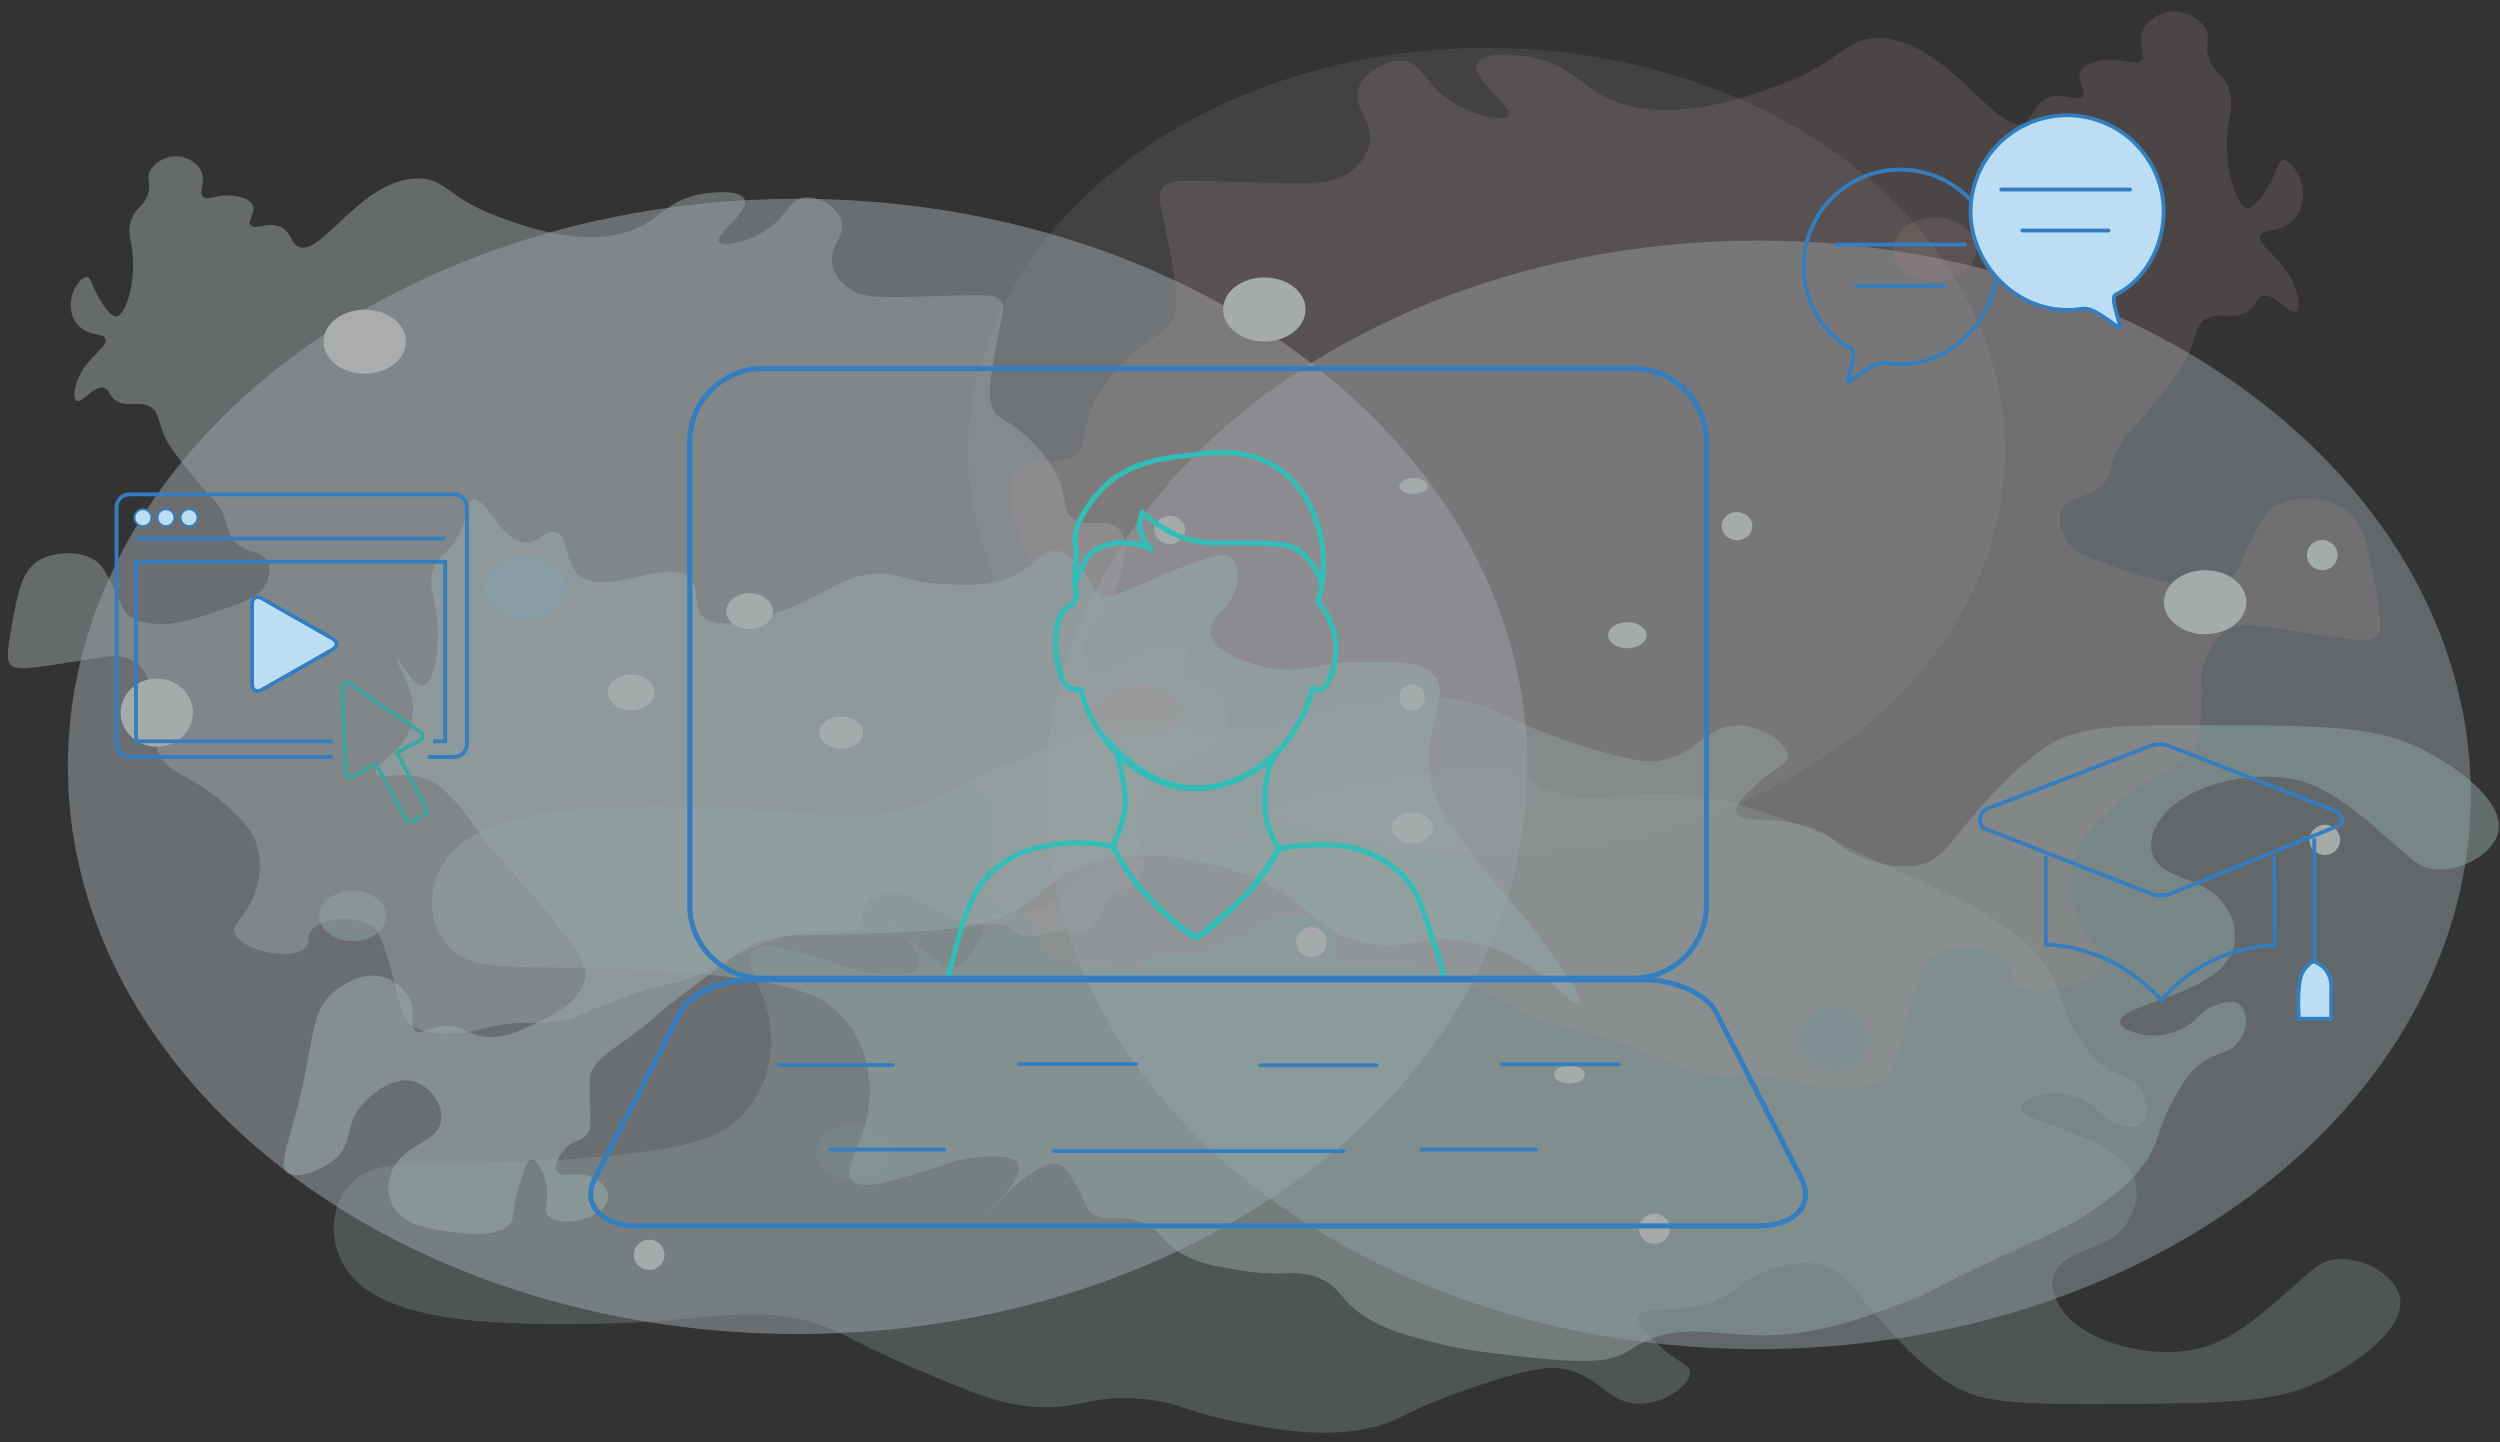 <?xml version="1.0" encoding="utf-8"?>
<!-- Generator: Adobe Illustrator 21.1.0, SVG Export Plug-In . SVG Version: 6.00 Build 0)  -->
<svg version="1.1" xmlns="http://www.w3.org/2000/svg" xmlns:xlink="http://www.w3.org/1999/xlink" x="0px" y="0px" width="976px"
	 height="563px" viewBox="0 0 976 563" style="enable-background:new 0 0 976 563;" xml:space="preserve">
<rect x="0" y="0" width="976" height="563" fill="#333333" stroke="none"/>
<style type="text/css">
	.st0{opacity:0.6;}
	.st1{opacity:0.5;fill:#EFF7FE;enable-background:new    ;}
	.st2{opacity:0.15;fill:#DFE6EA;enable-background:new    ;}
	.st3{opacity:0.45;fill:#E1F5FB;enable-background:new    ;}
	.st4{opacity:0.3;fill:#D1F0EF;enable-background:new    ;}
	.st5{opacity:0.5;fill:#D1F0EF;enable-background:new    ;}
	.st6{opacity:0.5;fill:#DCE8EF;enable-background:new    ;}
	.st7{opacity:0.2;fill:#FCC8CE;enable-background:new    ;}
	.st8{opacity:0.6;fill:#D5F1F1;enable-background:new    ;}
	.st9{opacity:0.6;fill:#BBE9F9;enable-background:new    ;}
	.st10{fill:#F1FAFA;}
	.st11{opacity:0.2;fill:#FCB9C6;enable-background:new    ;}
	.st12{fill:#FCFDFF;}
	.st13{opacity:0.1;fill:#1DD4FF;enable-background:new    ;}
	.st14{opacity:0.2;fill:#A2EAE0;enable-background:new    ;}
	.st15{fill:none;stroke:#347EC0;stroke-width:1.5;stroke-miterlimit:10;}
	.st16{fill:#BBDEF4;stroke:#347EC0;stroke-width:1.5;stroke-miterlimit:10;}
	.st17{fill:none;stroke:#347EC0;stroke-width:1.5;stroke-linecap:round;stroke-miterlimit:10;}
	.st18{fill:#BBDEF4;stroke:#347EC0;stroke-width:0.75;stroke-miterlimit:10;}
	.st19{opacity:0.75;fill:none;stroke:#24AAA3;stroke-width:1.5;stroke-miterlimit:10;enable-background:new    ;}
	.st20{fill:#BBDEF4;}
	.st21{fill:none;stroke:#347EC0;stroke-width:1.5;stroke-linecap:round;stroke-linejoin:round;stroke-miterlimit:10;}
	.st22{fill:none;stroke:#32BDB9;stroke-width:2;stroke-linejoin:round;stroke-miterlimit:10;}
	.st23{display:none;fill:#F5A64F;}
	.st24{fill:none;stroke:#347EC0;stroke-width:2;stroke-linecap:round;stroke-miterlimit:10;}
	.st25{fill:none;}
</style>
<g id="Layer_1">
	<g id="Layer_1_1_">
		<g id="Layer_3">
			<g id="BG">
				<g id="Layer_2_1_">
					<g class="st0">
						<ellipse class="st1" cx="311.4" cy="299.2" rx="284.9" ry="221.6"/>
						<ellipse class="st2" cx="580.4" cy="176.1" rx="202.4" ry="157.4"/>
						<ellipse class="st3" cx="686.4" cy="310.3" rx="278.2" ry="216.4"/>
						<path class="st4" d="M294.5,370.4c4.3-2.8,14.2,0.2,26.8,4c9,2.7,13.5,5.2,22.6,5.7c4.8,0.3,12,0.7,14.3-2.2
							c4.5-5.6-12.9-20.2-12.5-20.5c0.5-0.3,19.5,22.3,28.6,19.8c2.3-0.6,3.8-3.2,6.9-8.3c4.2-6.9,3.1-8.6,6-10.8
							c4.9-3.7,9.9-0.4,18.5-3.2c8.6-2.9,7.5-7.6,17.1-12.9c6.2-3.5,12-4.5,21.3-6.1c18.8-3.3,21.6,0.7,31-2.9
							c10.5-4,7.9-9.3,21.3-16.9c7.3-4.2,13.8-5.8,24.5-8.6c10.8-2.8,18.6-3.7,32.3-5.4c27.9-3.3,34.7-1.6,38.4-0.4
							c6.4,2.2,6.2,3.8,12.5,6.5c14.2,6,26.3,2.2,42.5,1.8c22.9-0.5,40.6,6.3,60.1,13.7c10.2,3.9,5.1,2.9,37,17.6
							c21.2,9.8,25.3,11.1,33.3,16.5c9,6.2,18.7,12.9,24.5,24.1c3.6,7,3,10.7,9.2,21.6c5,8.7,8.2,11.5,11.1,13.3
							c5.8,3.7,9,2.9,12.5,6.5c5.1,5.3,5,14.1,0.5,16.2c-3,1.4-7.4-0.4-9.2-1.1c-5.9-2.3-5.5-5.2-11.1-8.3c-1-0.6-8.5-4.6-16.6-2.9
							c-0.9,0.2-8.2,1.7-8.8,4.7c-1.5,7.1,37.1,10.3,43.9,27.7c2.6,6.5,0.5,14.4-4.2,19.8c-8.2,9.5-22,8.2-26.3,16.9
							c-3.2,6.3,1.2,13.1,2.3,14.7c9,13.7,38,20.9,57.3,14.4c11.7-4,23.1-14.2,35.1-24.8c5.4-4.8,8.7-8.3,14.8-9
							c9.7-1.1,21.8,5.6,24.5,13.3c4.5,12.7-16.6,27.8-31.9,34.9c-17,7.9-37.7,8.1-78.6,8.3c-33.6,0.1-50.6,0.1-62.4-6.5
							c-13.3-7.4-25.8-21.9-31.4-28.4c-9.5-11.1-13-18.1-22.6-19.8c-10.1-1.8-21.2,3.2-23.6,4.3c-7,3.2-6.3,5-12.5,8.3
							c-15.3,8.1-31.4,3-33.7,7.9c-1.5,3.1,3.6,7.6,8.8,12.2c6.8,6,10.7,6.4,11.1,9.3c0.7,5-9.3,12.4-19.4,12.6
							c-12.6,0.2-15.3-10.9-30.5-13.7c-3.1-0.6-9-1.2-32.3,6.5c-31.4,10.3-30.1,14.6-45.7,17.3c-17.4,3-33,0-48.5-2.9
							c-21-4-21.3-7.5-37-9c-21.8-2-24.1,4.6-43.9,2.9c-13.5-1.2-25.3-6.3-49-16.5c-19.6-8.5-21-10.6-29.6-14
							c-27.4-10.9-46.1-2.4-90.6-1.8c-32.6,0.4-81,1-97-19.8c-8.1-10.5-8.2-26.8,1.8-35.9c11.4-10.3,28.3-4.8,84.6-8.6
							c45.9-3.2,58-8.5,65.6-15.5c10.3-9.5,12-21.7,12.5-25.5C303.5,389.3,287.5,374.9,294.5,370.4z"/>
						<path class="st5" d="M333.3,461.5c4.3,2.8,14.2-0.2,26.8-4c9-2.7,13.5-5.3,22.6-5.8c4.8-0.3,12-0.7,14.3,2.1
							c4.5,5.6-12.8,20.3-12.4,20.5c0.5,0.3,19.4-22.3,28.6-19.8c2.3,0.6,3.8,3.2,7,8.3c4.2,6.9,3.1,8.6,6,10.8
							c4.9,3.7,9.9,0.4,18.5,3.2c8.6,2.8,7.5,7.5,17.1,12.9c6.2,3.5,12,4.5,21.3,6.1c18.8,3.2,21.6-0.7,31,2.8
							c10.5,4,7.9,9.3,21.3,16.9c7.3,4.1,13.8,5.8,24.5,8.6c10.8,2.8,18.6,3.7,32.4,5.3c27.9,3.3,34.7,1.6,38.4,0.3
							c6.4-2.2,6.2-3.8,12.5-6.5c14.2-6,26.3-2.2,42.5-1.9c22.9,0.5,40.6-6.3,60-13.7c10.2-3.9,5.1-2.9,36.9-17.7
							c21.2-9.8,25.3-11.1,33.2-16.6c8.9-6.2,18.7-12.9,24.4-24.1c3.5-7,3-10.7,9.2-21.6c4.9-8.7,8.2-11.5,11.1-13.3
							c5.7-3.7,9-2.9,12.5-6.5c5.1-5.3,5-14.1,0.4-16.2c-3-1.4-7.4,0.4-9.2,1.1c-5.9,2.3-5.4,5.2-11.1,8.3c-1,0.6-8.5,4.6-16.6,2.9
							c-0.9-0.2-8.2-1.7-8.8-4.7c-1.5-7.1,37-10.3,43.8-27.7c2.5-6.5,0.4-14.4-4.2-19.8c-8.2-9.4-22-8.2-26.4-16.9
							c-3.2-6.3,1.2-13.1,2.3-14.7c8.9-13.7,37.9-21,57.3-14.5c11.7,4,23.2,14.1,35.2,24.8c5.4,4.8,8.8,8.3,14.8,9
							c9.7,1.1,21.8-5.6,24.5-13.3c4.4-12.7-16.7-27.8-32-34.8c-17-7.8-37.8-8.1-78.6-8.2c-33.6-0.1-50.6,0-62.4,6.6
							c-13.3,7.4-25.7,21.9-31.4,28.4c-9.5,11.1-12.9,18.1-22.6,19.8c-10.1,1.8-21.2-3.2-23.6-4.3c-7-3.2-6.4-5-12.5-8.3
							c-15.3-8-31.4-2.9-33.8-7.9c-1.5-3.1,3.6-7.6,8.8-12.2c6.8-6,10.7-6.4,11.1-9.4c0.7-5-9.3-12.4-19.4-12.6
							c-12.6-0.2-15.2,11-30.5,13.7c-3.1,0.6-9,1.2-32.4-6.4c-31.4-10.3-30.2-14.5-45.8-17.2c-17.4-3-33,0-48.5,2.9
							c-21,4-21.2,7.6-37,9c-21.7,2-24.1-4.5-43.9-2.8c-13.5,1.2-25.3,6.3-48.9,16.6c-19.5,8.5-20.9,10.6-29.5,14.1
							c-27.4,10.9-46.1,2.4-90.6,1.9c-32.6-0.4-81-0.9-97,19.9c-8.1,10.5-8.2,26.8,1.9,35.9c11.4,10.3,28.3,4.7,84.6,8.5
							c45.9,3.1,58,8.4,65.7,15.4c10.3,9.5,12,21.7,12.5,25.5C342.3,442.5,326.3,456.9,333.3,461.5z"/>
						<path class="st6" d="M116.9,96.5c-3.7-1.3-3-7-8.8-8.4c-4.5-1.1-8.4,1.5-10.1,0c-2-1.7,2.6-5.4,0.3-8.6
							c-1.5-2.2-5.3-2.8-6.9-3c-6.2-1-9.5,1.9-11.8,0.5c-2.8-1.7,1.6-6.3-1.6-11.2c-1.5-2.3-4.8-4.6-8.8-4.8
							c-4.5-0.2-8.3,2.3-10.1,4.8c-2.6,3.6,0.4,5.5-1.6,10.7c-1.6,4.1-4.1,4.3-5.9,8.4c-1.9,4.3-0.9,7.8-0.3,10.7
							c2.4,12.8-2,27.6-5.9,27.9c-2.4,0.2-5.4-4.9-6.9-7.4c-2.7-4.6-2.8-7.7-4.6-7.9c-1.9-0.2-4,3-4.9,4.8
							c-2.3,4.7-2.1,11.8,3.3,15.5c4,2.8,7.7,1.5,8.8,3.6c1.8,3.4-7.7,7.1-11.1,17c-1.1,3.3-1.4,6.9,0,7.4c2.2,0.8,6.5-5.9,10.5-5.1
							c2.4,0.5,1.7,3.1,4.9,5.1c4.2,2.6,8.4,0.1,12.7,2c3.9,1.8,3.2,5.1,6.2,11.9c1.7,3.9,4.7,7.7,10.8,15.2
							c8.1,10.2,9.1,9.2,11.4,14c3.3,6.7,1.9,9.6,6.2,13c4.5,3.4,8.5,2.3,11.1,5.6c2.8,3.6,0.9,8.7-1.3,11.7
							c-2.7,3.6-8.4,5.6-19.6,9.4c-12.4,4.2-16.7,4.3-18.6,4.3c-3.6,0-9.4,0-13.7-3c-3.2-2.3-2.5-4.1-6.2-11.2
							c-3.3-6.4-4.9-9.5-8.5-11.4c-5.1-2.7-13-2.6-18.6-0.3C8.5,221.4,7,230.3,3.9,248.2c-1.6,9.1-0.7,10.7,0.7,11.7
							c3,2.1,8.2,0.8,33.6-3c5-0.8,8.1-1.2,11.4,0c7,2.5,9.1,9.9,9.8,12.2c1.2,4.1,0.2,5.2,0.7,12.7c0.4,5.7,0.6,8.9,1.6,11.7
							c3.2,8.6,12,8.3,25.1,19.6c5.8,5,11.5,9.9,13.7,17.5c2.4,8.3-0.2,16.2-1.6,19.6c-3.6,8.8-8.6,10.4-7.2,14.2
							c2.5,6.8,21.5,10.6,27.1,6.1c2.8-2.2,0.3-4.9,3.3-7.9c4.2-4.2,15.9-5.2,22.5-1.5c2.3,1.3,4.5,3.4,9.1,21.3
							c3.2,12.2,3.3,15.9,7.8,18.5c4.8,2.9,11.2,2.7,16,2.5c7.4-0.2,9.3-1.9,18-3.3c10.4-1.7,12.5,0,20.9-1s9.2-3.1,24.2-8.6
							c22.2-8.3,24.8-5.5,36.2-11.9c2.7-1.5,8.3-5,17-8.6c5.2-2.2,8.4-3.1,9.8-3.6c2.7-0.8,8.4-2.3,16-2.8
							c9.4-0.5,11.5,1.2,14.4-0.5c4.2-2.6,0.6-7.3,5.2-11.2c3.4-2.9,9.1-3.5,13.1-3c4.2,0.5,4.8,2,14,6.6c6.6,3.3,9.9,4.9,13.1,5.3
							c6,0.8,8.7-1.1,13.7,0.8c3.7,1.3,3.2,2.7,6.5,3.6c3.9,1,6-0.3,13.7-1.3c8.3-1,8.2,0.3,10.8-0.8c5.8-2.4,3.8-7.9,10.5-13.7
							c4.5-3.9,6.4-2.4,9.5-5.3c7.9-7.7-5.3-18.3,1.3-31.5c2.7-5.4,7.5-9,10.5-11.2c9.9-7.4,17-6.5,21.2-12.7
							c2.9-4.3,3.6-10.6,0.3-15.2c-4.2-6-12.6-5.7-14.4-11.4c-1.3-4.2,2.5-6.8,0.3-8.9c-3.2-3.1-13.9-0.2-15.3,0.3
							c-11.8,3.3-15.2,9.6-19.9,8.4c-4.5-1.2-5.2-7.8-5.2-8.1c-0.4-4.8,2.8-7.2,7.2-14c2-3.1,6.7-10.4,8.2-19
							c0.9-5.5,2.1-12-2.6-15.2c-4.8-3.3-10.7,0.4-16.3-2.8c-5-2.9-2.1-7-6.5-16.5c-4.1-8.8-11-14.9-13.7-17.3
							c-6.5-5.6-7.9-4.4-10.5-7.9c-2.6-3.4-3.4-7.4,0-25.1c2.7-14.1,4.2-16.7,1.6-19c-2.5-2.2-6-2-28.1-1.3
							c-18.8,0.6-25.1,0.6-30.4-2.8c-4.8-3.1-6.3-7.4-6.5-8.1c-2.8-8.4,5.9-12.8,2.9-19.6c-2-4.6-8.7-8.7-14-8.1
							c-6.8,0.7-6.6,8.4-17.6,14.2c-6.1,3.2-14,5-15.7,3.3c-2.7-2.7,12.9-12.5,9.5-17.3c-2.6-3.6-14.2-1.9-15.3-1.8
							c-14.7,2.2-16.8,10.1-28.7,14.5c-18.6,6.9-42.1-1.8-51.6-5.3c-20.5-7.6-20.8-15.2-31.7-15C141.4,69.7,125.9,99.6,116.9,96.5z"
							/>
						<path class="st7" d="M789.8,48.1c4.5-1.6,3.7-8.6,10.8-10.3c5.5-1.3,10.3,1.8,12.4,0c2.4-2.1-3.2-6.6-0.4-10.6
							c1.9-2.7,6.5-3.4,8.4-3.7c7.6-1.2,11.6,2.3,14.4,0.6c3.5-2.1-1.9-7.8,2-13.7c1.9-2.8,5.9-5.7,10.8-5.9
							c5.5-0.2,10.2,2.9,12.4,5.9c3.1,4.4-0.5,6.7,2,13.1c2,5.1,5,5.3,7.2,10.3c2.3,5.2,1.1,9.6,0.4,13.1c-3,15.7,2.5,33.9,7.2,34.3
							c2.9,0.3,6.6-6,8.4-9c3.4-5.7,3.4-9.4,5.6-9.7c2.3-0.2,4.9,3.7,6,5.9c2.8,5.8,2.5,14.4-4,19c-4.9,3.5-9.5,1.8-10.8,4.4
							c-2.2,4.1,9.5,8.8,13.6,20.9c1.4,4,1.8,8.4,0,9c-2.6,0.9-8-7.2-12.8-6.2c-2.9,0.6-2.1,3.8-6,6.2c-5.1,3.2-10.3,0.1-15.6,2.5
							c-4.8,2.2-3.9,6.3-7.6,14.7c-2.1,4.8-5.8,9.4-13.2,18.7c-9.9,12.5-11.1,11.3-14,17.1c-4.1,8.3-2.3,11.8-7.6,15.9
							c-5.5,4.2-10.5,2.8-13.6,6.9c-3.4,4.4-1.1,10.6,1.6,14.3c3.3,4.5,10.3,6.9,24.1,11.5c15.3,5.2,20.5,5.3,22.8,5.3
							c4.4,0,11.6,0,16.8-3.7c3.9-2.8,3.1-5,7.6-13.7c4-7.8,6.1-11.7,10.4-14c6.2-3.3,16-3.2,22.8-0.3c10.8,4.5,12.7,15.5,16.4,37.4
							c1.9,11.2,0.9,13.2-0.8,14.3c-3.7,2.5-10.1,1-41.3-3.7c-6.1-0.9-9.9-1.5-14,0c-8.6,3.1-11.2,12.2-12,15
							c-1.5,5-0.2,6.4-0.8,15.6c-0.4,7-0.7,10.9-2,14.3c-4,10.5-14.8,10.2-30.9,24c-7.2,6.2-14.1,12.1-16.8,21.5
							c-2.9,10.1,0.3,19.8,2,24c4.5,10.8,10.6,12.7,8.8,17.5c-3.1,8.4-26.4,13-33.3,7.5c-3.4-2.7-0.4-6-4-9.7
							c-5.2-5.2-19.5-6.4-27.7-1.9c-2.8,1.5-5.5,4.1-11.2,26.2c-3.9,15-4.1,19.5-9.6,22.8c-5.9,3.5-13.8,3.3-19.6,3.1
							c-9-0.3-11.4-2.4-22-4.1c-12.8-2-15.3,0-25.7-1.2c-10.3-1.3-11.3-3.7-29.7-10.6c-27.3-10.2-30.5-6.7-44.5-14.7
							c-3.3-1.9-10.2-6.1-20.8-10.6c-6.4-2.7-10.3-3.9-12-4.4c-3.3-0.9-10.3-2.9-19.6-3.4c-11.5-0.7-14.2,1.5-17.6-0.6
							c-5.2-3.2-0.8-8.9-6.4-13.7c-4.2-3.5-11.2-4.3-16-3.7c-5.2,0.6-5.9,2.5-17.2,8.1c-8.1,4-12.1,6-16,6.5
							c-7.4,1-10.6-1.3-16.8,0.9c-4.6,1.6-3.9,3.3-8,4.4c-4.7,1.3-7.3-0.4-16.8-1.6c-10.2-1.2-10,0.4-13.2-0.9
							c-7.2-3-4.7-9.7-12.8-16.8c-5.5-4.8-7.9-2.9-11.6-6.5c-9.7-9.4,6.5-22.4-1.6-38.7c-3.3-6.6-9.2-11-12.8-13.7
							c-12.2-9.1-20.8-7.9-26.1-15.6c-3.6-5.3-4.4-13-0.4-18.7c5.2-7.4,15.5-7,17.6-14c1.6-5.2-3.1-8.3-0.4-10.9
							c3.9-3.7,17-0.2,18.8,0.3c14.5,4,18.6,11.8,24.5,10.3c5.5-1.4,6.4-9.6,6.4-10c0.5-5.9-3.4-8.8-8.8-17.1
							c-2.5-3.8-8.2-12.8-10-23.4c-1.2-6.7-2.5-14.8,3.2-18.7c5.9-4.1,13.2,0.5,20-3.4c6.1-3.5,2.6-8.6,8-20.3
							c5-10.9,13.5-18.3,16.8-21.2c8-6.9,9.6-5.4,12.8-9.7c3.1-4.2,4.2-9.1,0-30.9c-3.3-17.3-5.2-20.5-2-23.4
							c3-2.8,7.4-2.4,34.5-1.6c23.1,0.7,30.8,0.8,37.3-3.4c5.9-3.8,7.7-9.1,8-10c3.4-10.3-7.2-15.7-3.6-24
							c2.5-5.6,10.7-10.7,17.2-10c8.3,0.9,8.1,10.3,21.6,17.5c7.5,4,17.2,6.1,19.2,4.1c3.3-3.3-15.8-15.4-11.6-21.2
							c3.1-4.4,17.4-2.4,18.8-2.2c18.1,2.7,20.6,12.4,35.3,17.8c22.9,8.5,51.7-2.2,63.3-6.5c25.2-9.3,25.6-18.6,38.9-18.4
							C759.7,15.2,778.8,51.9,789.8,48.1z"/>
						<path class="st8" d="M184.9,195c-3.1,0.5-1.2,7.1-7.6,16.6c-3.4,5.1-5,4.7-7.1,8.5c-4,7.1-0.5,11.9,0.5,22.5
							c1,10.9-1.2,24.4-5.7,25.1c-3.9,0.5-8.8-10.7-10-10.3c-1.4,0.4,10.4,14.9,4.7,28c-4,9.3-14.9,13.8-12.8,16.6
							c2,2.6,11.4-1.6,20.9,2.6c3.2,1.4,5.1,3.4,9,7.4c5.8,6,7.7,9.8,11.9,15.5c2.8,3.9,2.3,2.6,14.2,16.2
							c7.8,8.9,11.8,13.5,15.2,18.1c7.4,10.1,11.2,15.2,10.4,19.9c-1.4,9.3-13.6,15.1-19.9,18.1c-6.2,2.9-12.9,6.1-20.4,4.8
							c-5.9-1-7.6-4.1-13.7-4.1c-6.5,0-9.2,3.4-11.9,2.2c-3.5-1.6,0.7-7.4-3.3-14c-0.2-0.4-4.3-6.7-11.9-7.7c-7-0.9-13,3.3-15.2,4.8
							c-10.4,7.3-9.2,16.3-14.2,38.7c-5,22.2-10.2,31-5.2,33.6c4.1,2.1,12.6-1.2,17.5-5.2c8.4-6.8,3.4-13.6,11.9-22.5
							c1-1.1,9.3-9.8,18-8.5c7.5,1.2,13.4,9.6,11.9,16.2c-1.9,8.4-14.4,8.4-19,18.8c-0.4,0.9-3.9,9.4,1.9,16.2
							c4.9,5.7,13.5,6.8,20.4,7.7c6.6,0.9,17.5,2.3,22.8-2.2c3.2-2.8,1.2-5.1,4.7-16.6c1.6-5.2,2.8-9.2,4.7-9.2
							c2.2-0.1,4.8,5.2,5.7,9.6c1.4,7.1-1.8,10,0.9,12.5c3,2.8,10.2,2.3,14.7,0.7c0.9-0.3,8.3-2.9,8.5-8.1c0.2-3.5-3.1-6.7-6.6-8.1
							c-5.7-2.3-10.5,0.7-12.8-1.5c-2.2-2,0-6.7,2.8-9.6c3.2-3.3,5.6-2.4,8.1-5.2c2.1-2.4,1.6-4.4,1.4-12.9c-0.1-5.8-0.2-8.6,0-9.6
							c1.1-6.1,6.6-9.3,16.6-16.6c11.8-8.6,3.6-3.8,25.1-19.9c12.7-9.6,19.1-14.3,21.8-15.5c11.3-4.8,18.6-3.1,43.6-4.1
							c24.8-0.9,37.1-1.4,48.4-4.8c23.4-7.1,20.5-17.1,40.8-22.9c29.5-8.4,61.5,5.3,64.5,6.6c22.4,9.9,21.8,20.7,41.7,24.7
							c17.5,3.5,22.4-4,40.3-0.7c26.8,4.9,40.1,26.1,43.1,24.3c2.8-1.6-9.5-18.3-12.8-22.9c-11.2-15.3-17.1-19.9-27-33.2
							c-9.6-12.8-14.4-19.2-16.6-26.2c-7.6-24,9.4-38.9-1.4-47.2c-5.4-4.1-14.1-4-28.4-3.7c-17.1,0.3-20.1,4.1-31.8,2.6
							c-10-1.3-24.3-6.4-25.6-13.6c-1.3-7,10.5-10.6,10.4-21.8c0-2.7-0.1-6.9-3.3-8.5c-2.3-1.1-6.7-1.2-34.6,11.1
							c-8,3.5-11.8,5.4-15.2,4.1c-4.1-1.6-2.9-6.3-9.5-12.5c-2.8-2.7-4.7-4.5-7.6-4.8c-6.2-0.7-8.6,6.1-18.5,10.3
							c-8.1,3.4-16.2,3.1-26.1,2.6c-15.5-0.7-15.2-4.1-24.7-4.1c-17.6,0.2-22.3,11.9-50.7,18.1c-7.7,1.7-12.6,1.9-16.6,0
							c-7.4-3.5-1.5-12.6-7.6-17c-9.2-6.6-30.2,7.1-41.2,0.4c-8-4.9-4.7-16.7-10.9-17.7c-4-0.7-5.8,4-10.9,4.1
							C195.7,212,189.9,194.1,184.9,195z"/>
						<ellipse class="st9" cx="204.8" cy="229.6" rx="16.1" ry="12.5"/>
						<ellipse class="st10" cx="493.6" cy="120.8" rx="16.1" ry="12.5"/>
						<ellipse class="st10" cx="860.9" cy="235.1" rx="16.1" ry="12.5"/>
						<ellipse class="st11" cx="755.3" cy="97.4" rx="16.1" ry="12.5"/>
						<ellipse class="st12" cx="142.4" cy="133.4" rx="16.1" ry="12.5"/>
						<ellipse class="st10" cx="246.4" cy="270.3" rx="9.1" ry="7"/>
						<ellipse class="st10" cx="292.6" cy="238.6" rx="9.1" ry="7"/>
						<ellipse class="st10" cx="328.4" cy="286" rx="8.6" ry="6.3"/>
						<ellipse class="st7" cx="444.6" cy="277.4" rx="17.1" ry="10.2"/>
						<ellipse class="st10" cx="512" cy="367.8" rx="6" ry="5.9"/>
						<ellipse class="st10" cx="253.4" cy="489.9" rx="6" ry="5.9"/>
						<ellipse class="st10" cx="645.9" cy="479.7" rx="6" ry="5.9"/>
						<ellipse class="st10" cx="907.6" cy="327.9" rx="6" ry="5.9"/>
						<ellipse class="st10" cx="906.6" cy="216.7" rx="6" ry="5.9"/>
						<ellipse class="st10" cx="551.3" cy="323.2" rx="8.1" ry="5.9"/>
						<ellipse class="st10" cx="551.3" cy="272.3" rx="5" ry="5.1"/>
						<ellipse class="st10" cx="635.3" cy="248" rx="7.5" ry="5.1"/>
						<ellipse class="st10" cx="678.1" cy="205.4" rx="6" ry="5.5"/>
						<ellipse class="st10" cx="456.7" cy="206.9" rx="6" ry="5.5"/>
						<ellipse class="st10" cx="551.8" cy="189.7" rx="5.5" ry="3.1"/>
						<ellipse class="st10" cx="612.7" cy="419.5" rx="6" ry="3.5"/>
						<ellipse class="st13" cx="716.3" cy="405.8" rx="13.4" ry="12.5"/>
						<ellipse class="st14" cx="333.4" cy="450" rx="14.6" ry="10.6"/>
						<ellipse class="st5" cx="137.7" cy="357.6" rx="13.1" ry="9.8"/>
						<ellipse class="st10" cx="61.2" cy="278.2" rx="14.1" ry="13.3"/>
					</g>
				</g>
			</g>
		</g>
	</g>
</g>
<g id="Chat_icons">
	<path class="st15" d="M704.2,103.9c0,13,7,26.6,18.7,32.3c2.6,1.3-2.4,12.4-1.6,12.8c0.9,0.5,9.8-8,14.4-7.3
		c24.6,4,43.9-17,43.9-37.8s-16.9-37.7-37.7-37.7S704.2,83.1,704.2,103.9z"/>
	<path class="st16" d="M844.7,82.7c0,13-7,26.6-18.7,32.3c-2.6,1.3,2.4,12.4,1.6,12.8c-0.9,0.5-9.8-8-14.4-7.3
		c-24.6,4-43.9-17-43.9-37.8S786.2,45,807,45S844.7,61.9,844.7,82.7z"/>
	<line class="st17" x1="716.8" y1="95.5" x2="767.1" y2="95.5"/>
	<line class="st17" x1="724.8" y1="111.6" x2="758.9" y2="111.6"/>
	<line class="st17" x1="781.3" y1="74" x2="831.6" y2="74"/>
	<line class="st17" x1="789.5" y1="90" x2="823.1" y2="90"/>
</g>
<g id="Window_icon">
	<path class="st15" d="M129.9,295.5H50.5c-2.8,0-5-2.3-5-5V198c0-2.8,2.3-5,5-5h126.8c2.8,0,5,2.3,5,5v92.5c0,2.8-2.3,5-5,5H167"/>
	<line class="st15" x1="53" y1="210.3" x2="173.8" y2="210.3"/>
	<polyline class="st15" points="130,289.4 53.1,289.4 53.1,219.3 173.8,219.3 173.8,289.4 169.1,289.4 	"/>
	<circle class="st18" cx="55.8" cy="202.1" r="3.3"/>
	<circle class="st18" cx="64.8" cy="202.1" r="3.3"/>
	<circle class="st18" cx="73.8" cy="202.1" r="3.3"/>
	<path class="st19" d="M161.2,305.6L161.2,305.6l5.4,10.1c0.4,0.8,0.1,1.8-0.7,2.3l-5.1,2.7c-0.3,0.1-0.5,0.2-0.8,0.2
		c-0.6,0-1.2-0.3-1.5-0.9l-7.8-14.5l-3.9-7.3l-9.4,5.1c-0.2,0.1-0.5,0.2-0.8,0.2s-0.6-0.1-0.8-0.2c-0.5-0.3-0.8-0.8-0.8-1.4
		l-1.4-33.7c0-0.6,0.3-1.2,0.8-1.5c0.3-0.2,0.5-0.3,0.8-0.3s0.7,0.1,1,0.3l28.2,19.3c0.5,0.3,0.7,0.9,0.7,1.5s-0.4,1.1-0.9,1.4
		l-9.3,5L161.2,305.6z"/>
	<path class="st16" d="M129.8,253.6l-27.6,15.7c-2.1,1.2-3.8,0.2-3.8-2.2v-31.3c0-2.4,1.7-3.4,3.8-2.2l27.6,15.7
		C131.9,250.5,131.9,252.4,129.8,253.6z"/>
</g>
<g id="Hat_icon">
	<polygon class="st20" points="897.3,397.8 910.1,397.7 910.4,384.6 907.9,378.4 903.5,375.4 899.6,378.5 897.6,383.3 897.1,394.4 	
		"/>
	<g id="Layer_5">
		<path class="st17" d="M840,349l-65.7-25.7c-1.8-2.1-1.6-5.2,0.4-7.1l64.9-25c3.8-1.5,7.6,0.2,7.6,0.2l64.7,25.2
			c1.8,0.8,4.5,3.9,0.4,6l-64.2,26C846.6,349.6,842.4,350,840,349z"/>
		<path class="st21" d="M798.7,334.9c0,11.3,0,22.5,0,33.8c5.3,0.3,13.1,1.3,21.8,5c11.7,5,19.3,12.3,23.3,16.8
			c3.5-4.1,10.3-11.1,21-16c9.5-4.4,18.1-5.3,23.3-5.5c-0.1-11.3-0.2-22.7-0.3-34"/>
		<path class="st21" d="M903.5,327.9c0,15.8,0,31.7,0,47.5c1,0.4,2.8,1.2,4.3,3c2.7,3.2,2.4,7.1,2.3,7.9c0,3.8,0,7.6,0,11.4
			c-4.2,0-8.4,0-12.6,0c-0.4-5.1-0.3-9.2,0-12.2c0.3-2.8,0.6-4.9,2.1-7c1-1.4,2.2-2.4,3-2.9"/>
	</g>
</g>
<g id="Usre_icon">
	<g id="Layer_3_1_">
		<path class="st22" d="M419.6,234.6c1.4-2.5-0.2-4.2-0.1-9.6c0-3.2,0.6-3.2,0.6-7.1c0.1-3.4-0.3-5.8-0.4-6.5
			c-0.7-6.3,5.6-15.5,10.5-20.5c10.1-10.4,23.5-11.9,32.3-13c12.1-1.5,25.2-3.1,37,5.3c13.4,9.5,16,25.4,16.6,29.3
			c1.6,9.8-0.3,17.9-1.6,22.4c1.6,1.8,6.7,7.9,7.1,17.3c0.3,7.3-2.3,12.7-3.6,15c-0.1,0.2-1.1,1.8-3,2c-1.2,0.2-2.2-0.3-2.5-0.5
			c-0.9,3.6-2.7,8.8-6,14.4c-2.5,4.3-8.4,13.9-20.3,19.9c-3,1.5-10.1,5-19.8,4.9c-21.2-0.3-34.2-17.7-36.6-21.3
			c-4.7-6.6-6.8-13.1-7.9-17.4c-1.1,0.1-3.4,0.2-5.3-1.3c-1.5-1.1-2.1-2.7-2.6-4.9c-1.3-4.9-2-7.6-1.9-11.9
			c0.2-4.9,0.3-9.9,3.8-13.3C417.7,236.1,418.7,236.3,419.6,234.6z"/>
		<path class="st22" d="M563.6,382L370,381.9c0.6-2.3,1.4-5.6,2.5-9.6c2-7.3,3-11,4.3-14.4c2.1-5.5,3.5-9.1,6.6-13.3
			c1-1.3,4.9-6.2,11.9-10c5.6-3,10.4-3.9,14.5-4.6c5.3-0.9,13.9-1.7,24.6,0.4c2.5,4.8,6,10.5,10.8,16.3c7.6,9.2,15.6,15.5,21.8,19.5
			c0.8-0.4,17.4-14.7,18-15.3c6.9-6.9,11.4-14.1,14.6-19.8c1.2-0.2,2.7-0.4,4.6-0.6c0,0,4.2-0.5,8-0.6c4.7-0.2,11.7-0.4,19,1.9
			c3.5,1.1,13.5,4.8,20,14.4c2,3,3.5,7,6.4,15.1c2.2,6.1,3.7,11.3,4.8,14.9c0.3,1.2,0.7,2.4,1,3.6C563.6,380.5,563.6,382,563.6,382z
			"/>
		<path class="st22" d="M500,292c-1.5,1.9-5.5,6.2-6.1,17.6c-0.6,10.3,1.6,15.3,5.3,21.6c-2.7,4.9-7.5,12.4-13.3,18.6
			c-1,1.1-13.2,13.3-18.8,16.4c-5.9-3.5-11.9-8.8-19.5-16.8c-6.9-7.2-10-13.5-13.2-19.1c6-12.8,5.1-17,4.6-21.9
			c-0.4-4.2-1.8-9.5-2.1-10.8c-1.1-5.8-3.9-7.3-5.6-9.6C467.8,329.6,500,292,500,292z"/>
		<path class="st22" d="M516,228.4c-0.2-2.9-3.7-9.4-8.5-13.1c-3.2-2.5-6.8-2.8-11.3-3c-15.1-0.8-20.7-0.1-25.8-0.5
			c-6.1-0.5-14.6-3-24.5-11.8c-0.4,1.1-1.3,3.6-0.8,6.8c0.7,4.3,3.4,6.8,4.3,7.5c-1.2-0.7-8.9-3.6-16-1.9c-7.5,1.9-9,5.1-10.1,7.4
			c-1.4,2.8-3.3,6.3-3.5,8"/>
	</g>
	<g id="Layer_2">
		<path class="st23" d="M369,380.5l-0.5-0.5v-0.8v-0.1c2.4-8.2,4.9-16.8,7.6-24.9c5.5-17.7,20.8-28.3,41.2-28.3
			c1.5,0,3.1,0.1,4.6,0.2l3,0.2c1.5,0.1,3,0.2,4.5,0.3c1.4,0.1,2.9,0.1,4.5,0.2h0.5l0.2-0.5c1.8-3.5,7-16.3,0.3-34.3l-0.1-0.1
			l-0.1-0.1c-5.9-6.6-10.4-14.5-13.5-23.4l-0.2-0.5h-0.8c-5,0-8.9-8-8.9-18.1c0-8.7,2.7-15.8,6.8-17.7l0.5-0.2v-1
			c-0.4-3.2-0.1-6.4,0.2-9.5c0.3-2.9,0.5-5.8,0.3-8.7c-0.8-11.4,13.4-30.8,20.6-33.1c0.5-0.1,1.1-0.3,1.6-0.5s1.1-0.4,1.6-0.5
			c10.8-3.5,17.1-4.2,24.2-4.2c7.3,0,18.3,0.7,29.2,4.2c0.7,0.2,1.3,0.4,1.9,0.6c0.4,0.2,0.8,0.3,1.3,0.4
			c0.8,0.5,15.6,10.2,18.2,33.1c-0.5,6.2-1.3,12.2-2,18.1l0,0v1l0.4,0.2c4.1,2.1,6.8,9,6.8,17.7c0,10.2-3.9,18.1-8.9,18.1h-0.8
			l-0.2,0.5c-2.5,7.1-5.7,13.3-9.6,18.5l-3.2,4l-1.6,1.6l-0.1,0.2c-7.2,19-1.2,31.7,0,34l0.2,0.4h0.5c3,0,5.6-0.2,8.3-0.4l0.7-0.1
			l3.2-0.2c1.5-0.1,3.1-0.2,4.6-0.2c20.3,0,35.7,10.6,41.2,28.3c1,3.4,2.1,6.8,3.1,10.2c1.5,4.9,3.1,9.9,4.5,14.9v0.8l-0.3,0.3H369
			V380.5z M417.9,327.1c-19.5,0-34.3,10-39.5,26.9c-2.5,7.6-4.8,15.4-7,22.9l-0.3,1h192l-0.3-1c-1.3-4.4-2.6-8.7-4-13
			c-1-3.2-2-6.5-3-9.7c-5.1-16.6-20.1-26.9-39.1-26.9c-1.5,0-3.1,0.1-4.6,0.2l-3.2,0.2c-1.3,0.1-2.5,0.2-3.7,0.3
			c-1.2,0.1-2.5,0.1-3.8,0.3H501l-0.2,0.3c-5.3,8.9-11.6,17.1-18.8,24.3c-6.9,6.7-12.1,10.1-13.8,11.3c-0.1,0.1-0.2,0.2-0.3,0.2
			h-0.3l-0.2,0.2c0,0-0.1,0-0.2,0c-0.2,0-0.4,0-0.4,0l-0.1-0.1h-0.1l-0.2-0.1c-4.3-2.7-19.3-13.1-32.9-36l-0.2-0.3h-0.4
			c-1.4-0.1-2.7-0.2-3.9-0.3c-1.2-0.1-2.5-0.1-3.8-0.2l-3-0.2C420.6,327.1,419.2,327.1,417.9,327.1z M435.4,327.9l0.3,0.5
			c4.4,7.3,9.5,14,15.1,19.8l3.3,3.3c6.8,6.6,11.4,9.6,12.6,10.3l0.5,0.3l0.8-0.6c2-1.4,6.5-4.6,12.2-10.3l3-3
			c6.2-6.8,10.8-12.9,14.6-19.3l0.3-0.5l-0.4-0.4c-0.1-0.1-0.2-0.2-0.3-0.3v-0.1l-0.1-0.2c-1.2-2.1-7-13.4-2.7-30.3l0.6-2.3
			l-1.9,1.5c-7.6,6.2-17,9.5-26.4,9.5s-18.3-3.3-26.7-9.8l-1.8-1.4l0.6,2.3c4.5,17.8-2.3,29.5-2.8,30.4L435.4,327.9z M423.3,265.7
			c2.7,9,7.1,16.8,13.1,23.3l0.1,0.1l0.1,0.1c0.3,0.2,0.5,0.3,0.6,0.6l0.1,0.1l0.1,0.1c8.5,8.8,18.9,13.4,30,13.4
			c10.8,0,20.9-4.4,29.2-12.7l3.5-3.5c5.2-6.5,9-13.8,11.4-21.7c0.2-0.4,0.4-0.7,0.6-0.8c0.1-0.1,0.3-0.1,0.4-0.1s0.3,0,0.4,0.1
			c0.6,0.3,1,0.3,1.4,0.3c3.3,0,6.8-6.4,6.8-16c0-8.4-2.9-14.6-5.7-15.7l-0.2-0.1l-0.3,0.1c-0.1,0-0.1,0-0.2,0
			c-0.4,0-0.8-0.3-0.8-0.7v-0.1v-0.1c-0.1-0.8-3-20.7-10.7-21.6c-5.7-0.6-17.6-0.8-26.7-0.8c-3.5,0-6,0-6.6,0h-0.3
			c-0.1,0-0.3,0-0.5,0c-2.5,0-11.3-0.7-21-9.3l-0.9-0.8l-0.4,1.1c-0.8,2.1-1.4,6.1,3,9.4c0.2,0.2,0.4,0.4,0.4,0.6
			c0,0.1,0,0.4-0.1,0.6c-0.3,0.4-0.8,0.7-1.2,0.7c-0.1,0-0.1,0-0.2,0c-4.5-1.2-9.3-1.8-13.1-1.8c-3.8,0-6.3,0.7-7.5,2.1
			c-3.1,3.6-5.9,12.7-7.6,19.8v0.1v0.1c0,0.5-0.6,0.7-0.9,0.7h-0.1h-0.1c-3.3,1.2-5.8,7.8-5.8,15.7c0,9.6,3.5,16,6.8,16
			c0.3,0,0.8,0,1.3-0.5h0.1h0.1c0.1,0.1,0.3,0.1,0.5,0.2C422.5,265,422.9,265.3,423.3,265.7z M467,175.7
			c-10.6,0.3-15.3,1.5-23.7,4.3c-0.5,0.1-1.1,0.3-1.6,0.5s-1.1,0.4-1.6,0.5c-6.4,1.9-19.8,20.4-19,30.7c0.1,1.4,0,3.1-0.4,4.7
			c-0.5,1.9-0.9,3.5-0.7,5.6l1.1,0.2c1.5-4.3,3.2-8.6,5.3-10.9c1.6-2,4.8-3,9.5-3c2.4,0,5,0.3,7.9,0.8l1.6,0.3l-0.7-1.4
			c-2-4-0.6-8.1,1.2-10.4v-0.1v-0.1c0.1-0.3,0.4-0.3,0.5-0.3c0.5,0,0.7,0,0.9,0.3c9.7,9.5,18.8,10.2,21.3,10.2c0.3,0,0.5,0,0.5,0
			h0.7c1.2,0,3.6,0,6.6,0c8.9,0,20.7,0.1,26.5,0.8c4.1,0.6,7.5,4.7,10,12.4l1.6-0.2c0.1-1.5,0.3-2.9,0.4-4.4
			c0.1-1.4,0.3-2.9,0.4-4.4v-0.1v-0.1c-1.2-8.7-4.9-20.9-15.8-29.9c-0.2-0.2-0.4-0.3-0.4-0.4c0,0-1.2-0.5-1.6-0.7
			c-0.6-0.2-1.3-0.5-2.1-0.6C487.4,177.3,477.3,175.7,467,175.7L467,175.7L467,175.7z"/>
		<path class="st24" d="M637.8,381.9H297.7c-15.6,0-28.4-12.8-28.4-28.4V172.3c0-15.6,12.8-28.4,28.4-28.4h340.1
			c15.6,0,28.4,12.8,28.4,28.4v181.2C666.2,369.1,653.4,381.9,637.8,381.9z"/>
		<path class="st24" d="M642.3,382.5H293.1c-11.6,0-23.9,5.6-27.5,12.6l-33.4,65.1c-5.1,9.9,2.4,18.4,16.9,18.4h437.3
			c14.5,0,22-8.5,16.9-18.4l-33.4-65.1C666.2,388.1,653.9,382.5,642.3,382.5z"/>
		<line class="st25" x1="741.7" y1="44.8" x2="741.7" y2="44.8"/>
	</g>
	<g id="Layer_4">
		<line class="st17" x1="304" y1="415.8" x2="348.6" y2="415.8"/>
		<line class="st17" x1="324" y1="448.8" x2="368.6" y2="448.8"/>
		<line class="st17" x1="555" y1="448.8" x2="599.6" y2="448.8"/>
		<line class="st17" x1="397.8" y1="415.4" x2="443.6" y2="415.4"/>
		<line class="st17" x1="492" y1="415.9" x2="537.4" y2="415.9"/>
		<line class="st17" x1="586.4" y1="415.5" x2="632" y2="415.5"/>
		<line class="st17" x1="411.5" y1="449.4" x2="524.6" y2="449.4"/>
	</g>
</g>
</svg>
